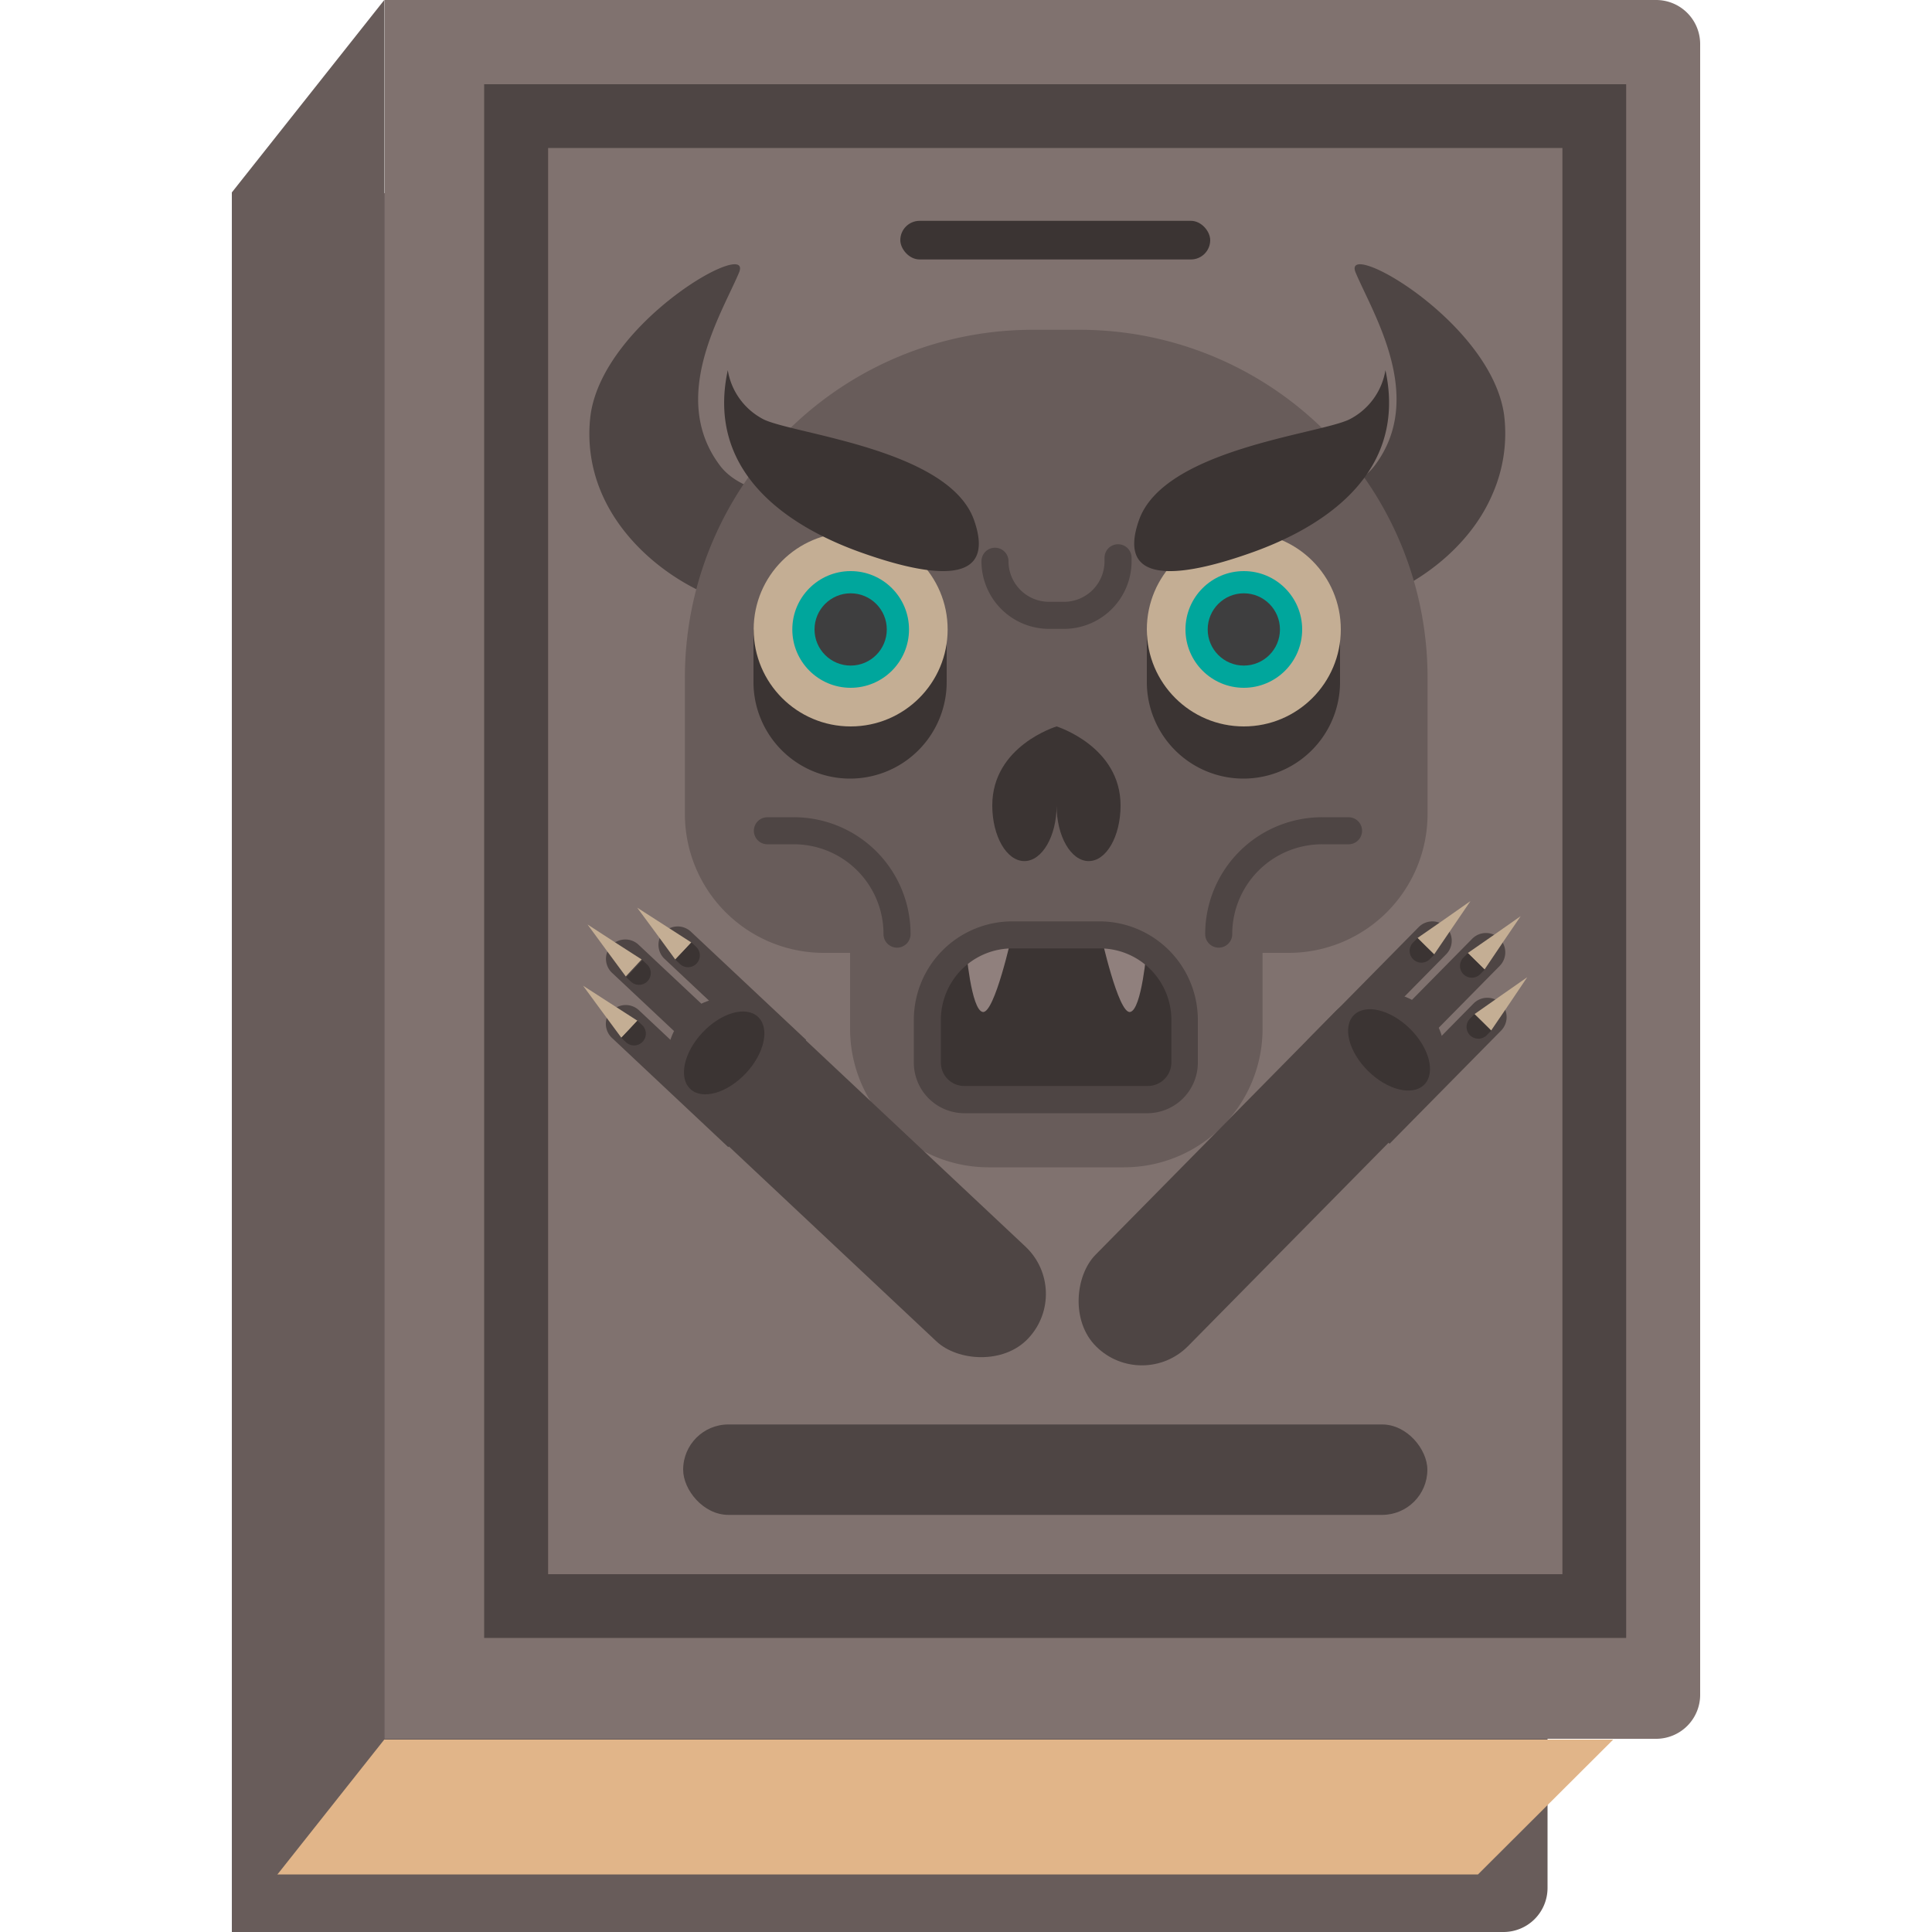 <svg id="Layer_1" data-name="Layer 1" xmlns="http://www.w3.org/2000/svg" viewBox="0 0 100 100"><defs><style>.cls-1{fill:#685c5a;}.cls-2{fill:#e1b589;}.cls-3{fill:#80726f;}.cls-4{fill:#4e4544;}.cls-5{fill:#3b3433;}.cls-6{fill:#c4ae94;}.cls-7{fill:#00a69c;}.cls-8{fill:#3e3e3f;}.cls-9{fill:#90807d;}.cls-10{fill:none;stroke:#4e4544;stroke-linecap:round;stroke-miterlimit:10;stroke-width:1.4px;}</style></defs><title>necronomicon</title><path class="cls-1" d="M12,10H80.1a0,0,0,0,1,0,0V97.72A2.28,2.28,0,0,1,77.82,100H12a0,0,0,0,1,0,0V10A0,0,0,0,1,12,10Z"/><polygon class="cls-2" points="76.5 97.02 14.11 97.02 14.11 90.04 83.5 90.04 76.5 97.02"/><path class="cls-3" d="M19.9,0H85.72A2.28,2.28,0,0,1,88,2.28V87.76A2.28,2.28,0,0,1,85.72,90H19.9a0,0,0,0,1,0,0V0A0,0,0,0,1,19.9,0Z"/><polygon class="cls-1" points="19.89 90.04 12 100 12 9.96 19.89 0 19.89 90.04"/><path class="cls-4" d="M80.87,7.66V81.48H28.37V7.66h52.5m3.3-3.3H25.06V84.78H84.17V4.36Z"/><path class="cls-4" d="M64.42,27.5c.34-2.05,5.09-1.2,6.74-3.41,2.66-3.54-.12-7.89-1-10-.7-1.79,7,2.55,7.69,7.37a7.79,7.79,0,0,1-.61,4.14c-2,4.66-8.49,7.26-11.3,5.33A3.65,3.65,0,0,1,64.42,27.5Z"/><path class="cls-4" d="M44,27.5c-.34-2.05-5.09-1.2-6.74-3.41-2.66-3.54.12-7.89,1-10,.7-1.79-7,2.55-7.69,7.37a7.75,7.75,0,0,0,.6,4.14c2.05,4.66,8.5,7.26,11.31,5.33A3.67,3.67,0,0,0,44,27.5Z"/><path class="cls-1" d="M53.49,17.07h2.4a18,18,0,0,1,18,18v7.06a7.19,7.19,0,0,1-7.19,7.19H42.64a7.19,7.19,0,0,1-7.19-7.19V35.11A18,18,0,0,1,53.49,17.07Z"/><path class="cls-1" d="M44,45.13H65.35a0,0,0,0,1,0,0v8.12a7.17,7.17,0,0,1-7.17,7.17h-7A7.17,7.17,0,0,1,44,53.25V45.13a0,0,0,0,1,0,0Z"/><path class="cls-5" d="M59.36,32.58h10a0,0,0,0,1,0,0V35.3a5,5,0,0,1-5,5h0a5,5,0,0,1-5-5V32.58A0,0,0,0,1,59.36,32.58Z"/><path class="cls-5" d="M39,32.58H49a0,0,0,0,1,0,0V35.3a5,5,0,0,1-5,5h0a5,5,0,0,1-5-5V32.58A0,0,0,0,1,39,32.58Z"/><circle class="cls-6" cx="64.38" cy="32.58" r="5.02"/><circle class="cls-6" cx="44.03" cy="32.58" r="5.02"/><circle class="cls-7" cx="44.03" cy="32.58" r="3.02"/><circle class="cls-7" cx="64.38" cy="32.58" r="3.02"/><circle class="cls-8" cx="64.38" cy="32.58" r="1.87"/><circle class="cls-8" cx="44.03" cy="32.58" r="1.87"/><path class="cls-5" d="M54.69,37.6s-3.33,1-3.33,4.09c0,1.59.74,2.88,1.66,2.88s1.67-1.29,1.67-2.88c0,1.59.74,2.88,1.66,2.88S58,43.28,58,41.69C58,38.63,54.69,37.6,54.69,37.6Z"/><path class="cls-5" d="M71.71,19.16a3.49,3.49,0,0,1-1.89,2.56c-1.66.77-9.59,1.55-10.87,5.21s2.76,2.77,5.87,1.66S72.93,24.82,71.71,19.16Z"/><path class="cls-5" d="M37.67,19.16a3.5,3.5,0,0,0,1.88,2.56c1.66.77,9.59,1.55,10.87,5.21s-2.76,2.77-5.87,1.66S36.45,24.82,37.67,19.16Z"/><path class="cls-5" d="M49.91,56.94A1.92,1.92,0,0,1,48,55V52.79a4.41,4.41,0,0,1,4.4-4.4h4.53a4.41,4.41,0,0,1,4.4,4.4V55a1.92,1.92,0,0,1-1.92,1.91Z"/><path class="cls-9" d="M50,49.09s.26,3.2.87,3.29,1.51-4,1.51-4Z"/><path class="cls-9" d="M59.36,49.09s-.26,3.2-.87,3.29-1.51-4-1.51-4Z"/><path class="cls-4" d="M56.93,49.09a3.7,3.7,0,0,1,3.7,3.7V55a1.22,1.22,0,0,1-1.22,1.21h-9.5A1.21,1.21,0,0,1,48.7,55V52.79a3.7,3.7,0,0,1,3.7-3.7h4.53m0-1.4H52.4a5.1,5.1,0,0,0-5.1,5.1V55a2.62,2.62,0,0,0,2.61,2.62h9.5A2.62,2.62,0,0,0,62,55V52.79a5.1,5.1,0,0,0-5.1-5.1Z"/><path class="cls-10" d="M51.5,29.05h0a2.8,2.8,0,0,0,2.81,2.8h.75a2.8,2.8,0,0,0,2.81-2.8v-.18"/><path class="cls-10" d="M69.8,43H68.44a5.35,5.35,0,0,0-5.36,5.35h0"/><path class="cls-10" d="M39.72,43h1.36a5.34,5.34,0,0,1,5.35,5.35h0"/><rect class="cls-4" x="40.97" y="48.73" width="6.73" height="24.39" rx="3.36" ry="3.36" transform="translate(-30.43 51.54) rotate(-46.8)"/><path class="cls-4" d="M35,50.88h0a1,1,0,0,1,1,1v8.22a0,0,0,0,1,0,0H34a0,0,0,0,1,0,0V51.84a1,1,0,0,1,1-1Z" transform="translate(-29.39 43.02) rotate(-46.8)"/><path class="cls-4" d="M35,47.53h0a1,1,0,0,1,1,1v8.22a0,0,0,0,1,0,0H34a0,0,0,0,1,0,0V48.49A1,1,0,0,1,35,47.53Z" transform="translate(-26.97 41.92) rotate(-46.8)"/><path class="cls-4" d="M37.7,46.82h0a1,1,0,0,1,1,1V56a0,0,0,0,1,0,0H36.74a0,0,0,0,1,0,0V47.79a1,1,0,0,1,1-1Z" transform="translate(-25.59 43.7) rotate(-46.8)"/><polygon class="cls-6" points="32.58 53.27 32.16 53.71 31.17 52.37 30.18 51.02 31.59 51.93 32.99 52.83 32.58 53.27"/><polygon class="cls-6" points="32.8 50.1 32.39 50.54 31.4 49.2 30.41 47.85 31.81 48.76 33.21 49.66 32.8 50.1"/><polygon class="cls-6" points="35.37 49.22 34.95 49.66 33.97 48.32 32.98 46.98 34.38 47.88 35.78 48.78 35.37 49.22"/><path class="cls-5" d="M32.31,53.12h1.22a0,0,0,0,1,0,0v.33a.61.61,0,0,1-.61.61h0a.61.61,0,0,1-.61-.61v-.33A0,0,0,0,1,32.31,53.12Z" transform="translate(-28.68 40.91) rotate(-46.8)"/><path class="cls-5" d="M32.53,50h1.22a0,0,0,0,1,0,0v.33a.61.61,0,0,1-.61.61h0a.61.61,0,0,1-.61-.61V50A0,0,0,0,1,32.53,50Z" transform="translate(-26.3 40.07) rotate(-46.8)"/><path class="cls-5" d="M35.1,49.08h1.22a0,0,0,0,1,0,0v.33a.61.61,0,0,1-.61.61h0a.61.61,0,0,1-.61-.61v-.33A0,0,0,0,1,35.1,49.08Z" transform="translate(-24.85 41.66) rotate(-46.8)"/><ellipse class="cls-5" cx="37.49" cy="54.5" rx="2.56" ry="1.54" transform="translate(-27.91 44.52) rotate(-46.8)"/><rect class="cls-4" x="61.94" y="48.83" width="6.73" height="24.39" rx="3.36" ry="3.36" transform="translate(68.97 150.32) rotate(-135.41)"/><path class="cls-4" d="M73.43,50.62h1.93a0,0,0,0,1,0,0v8.22a1,1,0,0,1-1,1h0a1,1,0,0,1-1-1V50.62a0,0,0,0,1,0,0Z" transform="translate(88.63 146.75) rotate(-135.41)"/><path class="cls-4" d="M73.37,47.27H75.3a0,0,0,0,1,0,0v8.22a1,1,0,0,1-1,1h0a1,1,0,0,1-1-1V47.27A0,0,0,0,1,73.37,47.27Z" transform="translate(90.87 140.97) rotate(-135.41)"/><path class="cls-4" d="M70.59,46.67h1.93a0,0,0,0,1,0,0v8.22a1,1,0,0,1-1,1h0a1,1,0,0,1-1-1V46.67a0,0,0,0,1,0,0Z" transform="translate(86.54 137.99) rotate(-135.41)"/><polygon class="cls-6" points="76.75 52.91 77.18 53.34 78.12 51.96 79.05 50.58 77.69 51.53 76.32 52.49 76.75 52.91"/><polygon class="cls-6" points="76.41 49.76 76.84 50.18 77.77 48.8 78.71 47.42 77.34 48.38 75.97 49.33 76.41 49.76"/><polygon class="cls-6" points="73.8 48.98 74.23 49.4 75.17 48.02 76.11 46.64 74.74 47.6 73.37 48.55 73.8 48.98"/><path class="cls-5" d="M76.41,52.77h0a.61.61,0,0,1,.61.61v.33a0,0,0,0,1,0,0H75.8a0,0,0,0,1,0,0v-.33a.61.61,0,0,1,.61-.61Z" transform="translate(93.46 144.81) rotate(-135.41)"/><path class="cls-5" d="M76.07,49.62h0a.61.61,0,0,1,.61.61v.33a0,0,0,0,1,0,0H75.46a0,0,0,0,1,0,0v-.33A.61.61,0,0,1,76.07,49.62Z" transform="translate(95.09 139.17) rotate(-135.41)"/><path class="cls-5" d="M73.47,48.84h0a.61.61,0,0,1,.61.61v.33a0,0,0,0,1,0,0H72.86a0,0,0,0,1,0,0v-.33A.61.61,0,0,1,73.47,48.84Z" transform="translate(91.18 136.01) rotate(-135.41)"/><ellipse class="cls-5" cx="71.89" cy="54.34" rx="1.54" ry="2.56" transform="translate(-17.27 67.39) rotate(-45.41)"/><rect class="cls-4" x="35.36" y="73.73" width="38.52" height="4.68" rx="2.34" ry="2.34"/><rect class="cls-5" x="46.6" y="11.43" width="16.04" height="2" rx="1" ry="1"/></svg>